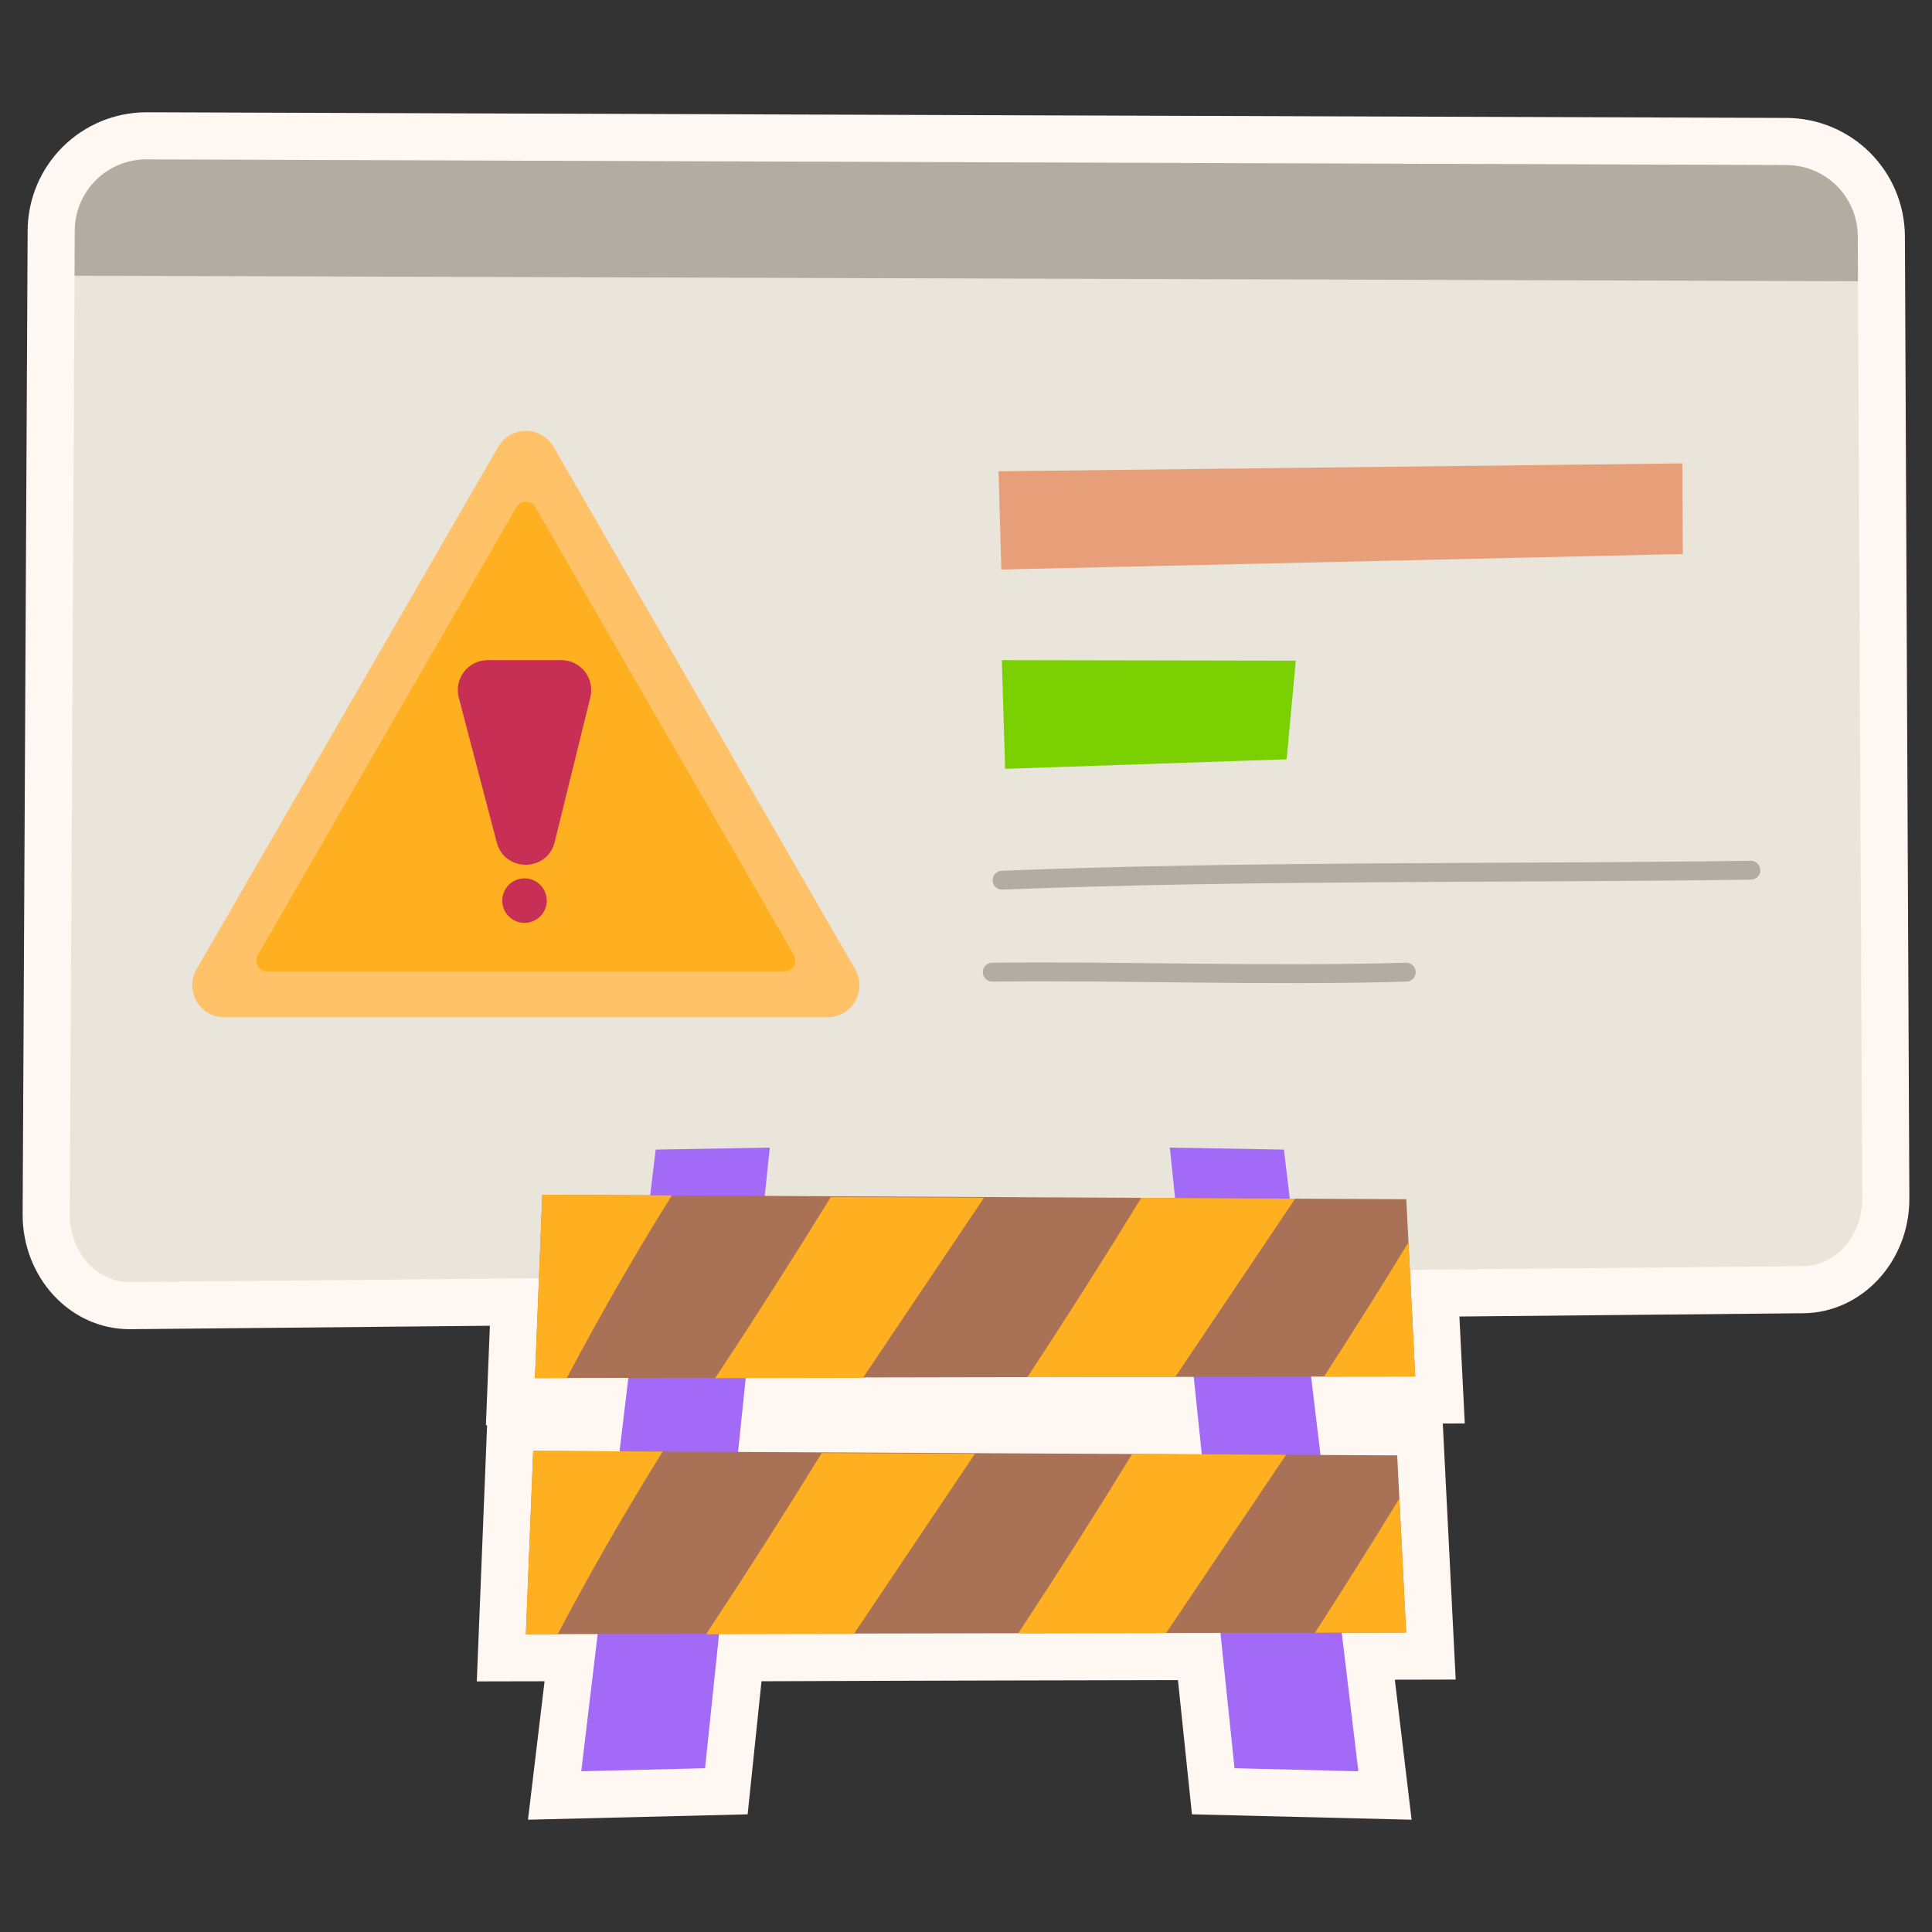 <svg width="512" height="512" viewBox="0 0 512 512" fill="none" xmlns="http://www.w3.org/2000/svg">
<rect x="0" y="0" width="512" height="512" fill="#333333" stroke="none"/>
<path d="M504.816 62.512C504.753 54.231 501.432 46.308 495.571 40.458C489.71 34.608 481.781 31.301 473.5 31.253L38.747 29.753C30.448 29.779 22.494 33.077 16.61 38.931C10.727 44.785 7.39 52.723 7.323 61.022C5.906 340.338 6.005 320.883 6 321.768C5.914 338.335 18.4 352.251 34.373 352.251L129.826 351.341L128.767 377.721H129.08L126.356 445.589L144.315 445.552L139.922 482.244L198.133 480.816L201.81 445.554C209.676 445.537 240.526 445.378 312.169 445.243L315.878 480.816L374.089 482.244L369.648 445.134L385.774 445.099L382.355 377.242L388.185 377.23L386.755 348.892L477.894 348.022C493.48 347.897 506.089 334.222 506 317.548L504.816 62.512Z" fill="#FFF7F2"/>
<path d="M493.509 317.606C493.561 327.439 486.53 335.461 477.794 335.531L34.484 339.759C25.645 339.829 18.439 331.772 18.491 321.835L19.762 73.067L19.814 61.077C19.845 56.063 21.863 51.266 25.424 47.736C28.985 44.207 33.8 42.233 38.815 42.247L473.458 43.747C478.45 43.764 483.233 45.752 486.766 49.278C490.299 52.805 492.296 57.584 492.322 62.576L492.375 74.532L493.509 317.606Z" fill="#EAE5DB"/>
<path d="M359.973 469.403L340.253 304.659L310.015 304.128L327.164 468.598L359.973 469.403Z" fill="#A369F7"/>
<path d="M154.039 469.403L173.759 304.659L203.997 304.128L186.848 468.598L154.039 469.403Z" fill="#A369F7"/>
<path d="M492.379 74.529L19.763 73.067L19.815 61.077C19.846 56.063 21.863 51.266 25.424 47.736C28.985 44.207 33.801 42.233 38.815 42.247L473.459 43.747C478.451 43.764 483.234 45.752 486.767 49.278C490.3 52.805 492.297 57.584 492.323 62.576L492.379 74.529Z" fill="#B2ACA3"/>
<path d="M264.63 124.89L265.364 150.928L445.963 146.819L445.829 122.803L264.63 124.89Z" fill="#E79F79"/>
<path d="M265.497 174.943L266.368 203.749L340.972 201.222L343.395 175.083L265.497 174.943Z" fill="#7AD001"/>
<path d="M265.606 235.76C264.943 235.773 264.302 235.523 263.824 235.063C263.346 234.604 263.069 233.973 263.056 233.31C263.043 232.647 263.294 232.006 263.753 231.528C264.212 231.049 264.843 230.773 265.506 230.76C331.561 228.16 398.269 229.03 463.976 228.117C464.637 228.115 465.273 228.372 465.746 228.833C466.22 229.294 466.495 229.922 466.511 230.583C466.516 230.911 466.455 231.237 466.334 231.542C466.212 231.847 466.032 232.125 465.803 232.361C465.574 232.596 465.301 232.784 464.999 232.914C464.698 233.043 464.373 233.113 464.045 233.117C398.173 234.028 331.568 233.162 265.703 235.756L265.606 235.76Z" fill="#B2ACA3"/>
<path d="M263 260.136H262.973C262.31 260.139 261.673 259.879 261.201 259.413C260.73 258.946 260.463 258.312 260.46 257.649C260.457 256.986 260.717 256.349 261.183 255.877C261.649 255.406 262.284 255.139 262.947 255.136C299.698 254.747 335.005 256.2 372.566 255.136H372.639C373.302 255.127 373.942 255.381 374.417 255.843C374.892 256.306 375.165 256.938 375.174 257.601C375.183 258.264 374.929 258.904 374.467 259.379C374.004 259.854 373.372 260.127 372.709 260.136C335.006 261.205 299.751 259.745 263 260.136Z" fill="#B2ACA3"/>
<path d="M375.05 364.767L350.878 364.819L311.463 364.889L272.271 364.958L198.364 365.097L150.211 365.184L141.771 365.202L143.719 316.631L178.038 316.805L343.238 317.658L372.683 317.815C375.807 379.762 374.869 361.184 375.05 364.767V364.767Z" fill="#A97155"/>
<path d="M178.038 316.805C168.188 332.59 158.912 348.716 150.211 365.184L141.771 365.202L143.719 316.631L178.038 316.805Z" fill="#FFB020"/>
<path d="M260.777 317.4C250.093 333.324 239.396 349.242 228.687 365.153L189.531 365.222C200.007 349.369 210.228 333.358 220.194 317.191H220.212L260.777 317.4Z" fill="#FFB020"/>
<path d="M343.238 317.658C332.638 333.391 322.046 349.135 311.462 364.889L272.271 364.958C282.591 349.278 292.65 333.442 302.447 317.45L343.238 317.658Z" fill="#FFB020"/>
<path d="M375.051 364.767L350.879 364.819C358.484 353.055 365.944 341.198 373.259 329.248L375.051 364.767Z" fill="#FFB020"/>
<path d="M372.64 432.636L348.468 432.689L309.051 432.758C309.151 432.758 173.411 433.008 147.8 433.058L139.36 433.075L141.309 384.505L175.627 384.679C375.648 385.705 177.549 384.688 300.037 385.323L340.828 385.532L370.273 385.688L370.847 397.122L372.64 432.636Z" fill="#A97155"/>
<path d="M175.627 384.675C165.777 400.459 156.502 416.585 147.8 433.054L139.36 433.071L141.309 384.501L175.627 384.675Z" fill="#FFB020"/>
<path d="M258.367 385.267C247.681 401.19 236.984 417.108 226.276 433.019L187.121 433.089C197.597 417.235 207.818 401.225 217.784 385.058H217.801L258.367 385.267Z" fill="#FFB020"/>
<path d="M340.828 385.528C330.228 401.261 319.636 417.005 309.051 432.758L269.861 432.828C280.181 417.148 290.24 401.312 300.037 385.319L340.828 385.528Z" fill="#FFB020"/>
<path d="M372.641 432.636L348.469 432.689C356.073 420.924 363.533 409.067 370.848 397.118L372.641 432.636Z" fill="#FFB020"/>
<path d="M132.013 118.422L52.078 256.872C51.333 258.162 50.941 259.625 50.941 261.115C50.941 262.604 51.334 264.067 52.078 265.357C52.823 266.647 53.894 267.718 55.184 268.463C56.474 269.208 57.937 269.6 59.427 269.6H219.295C220.784 269.6 222.247 269.208 223.537 268.463C224.827 267.718 225.898 266.647 226.643 265.357C227.388 264.067 227.78 262.604 227.78 261.115C227.78 259.625 227.388 258.162 226.644 256.872L146.709 118.422C145.964 117.132 144.893 116.06 143.603 115.316C142.313 114.571 140.85 114.179 139.361 114.179C137.871 114.179 136.408 114.571 135.118 115.316C133.828 116.06 132.757 117.132 132.013 118.422V118.422Z" fill="#FFC269"/>
<path d="M136.845 134.416L68.345 253.061C68.089 253.502 67.954 254.003 67.953 254.513C67.953 255.024 68.087 255.525 68.342 255.967C68.597 256.409 68.964 256.776 69.406 257.03C69.848 257.285 70.35 257.418 70.86 257.417H207.86C208.37 257.418 208.872 257.285 209.314 257.03C209.756 256.776 210.123 256.409 210.379 255.967C210.634 255.525 210.768 255.024 210.767 254.513C210.767 254.003 210.631 253.502 210.375 253.061L141.875 134.416C141.621 133.973 141.255 133.606 140.813 133.35C140.372 133.094 139.87 132.96 139.36 132.96C138.85 132.96 138.349 133.094 137.907 133.35C137.465 133.606 137.099 133.973 136.845 134.416V134.416Z" fill="#FFB020"/>
<path d="M131.649 223.259L121.579 184.877C121.271 183.705 121.237 182.478 121.478 181.29C121.719 180.103 122.229 178.986 122.969 178.027C123.709 177.067 124.659 176.29 125.747 175.756C126.834 175.221 128.03 174.943 129.242 174.943H148.762C149.963 174.943 151.149 175.217 152.229 175.743C153.31 176.269 154.256 177.034 154.997 177.979C155.738 178.925 156.255 180.027 156.507 181.202C156.76 182.376 156.742 183.593 156.455 184.76L147.001 223.142C145.042 231.117 133.734 231.2 131.649 223.259V223.259Z" fill="#C72F55"/>
<path d="M139.002 244.574C142.259 244.574 144.901 241.933 144.901 238.675C144.901 235.417 142.259 232.776 139.002 232.776C135.744 232.776 133.103 235.417 133.103 238.675C133.103 241.933 135.744 244.574 139.002 244.574Z" fill="#C72F55"/>
</svg>

